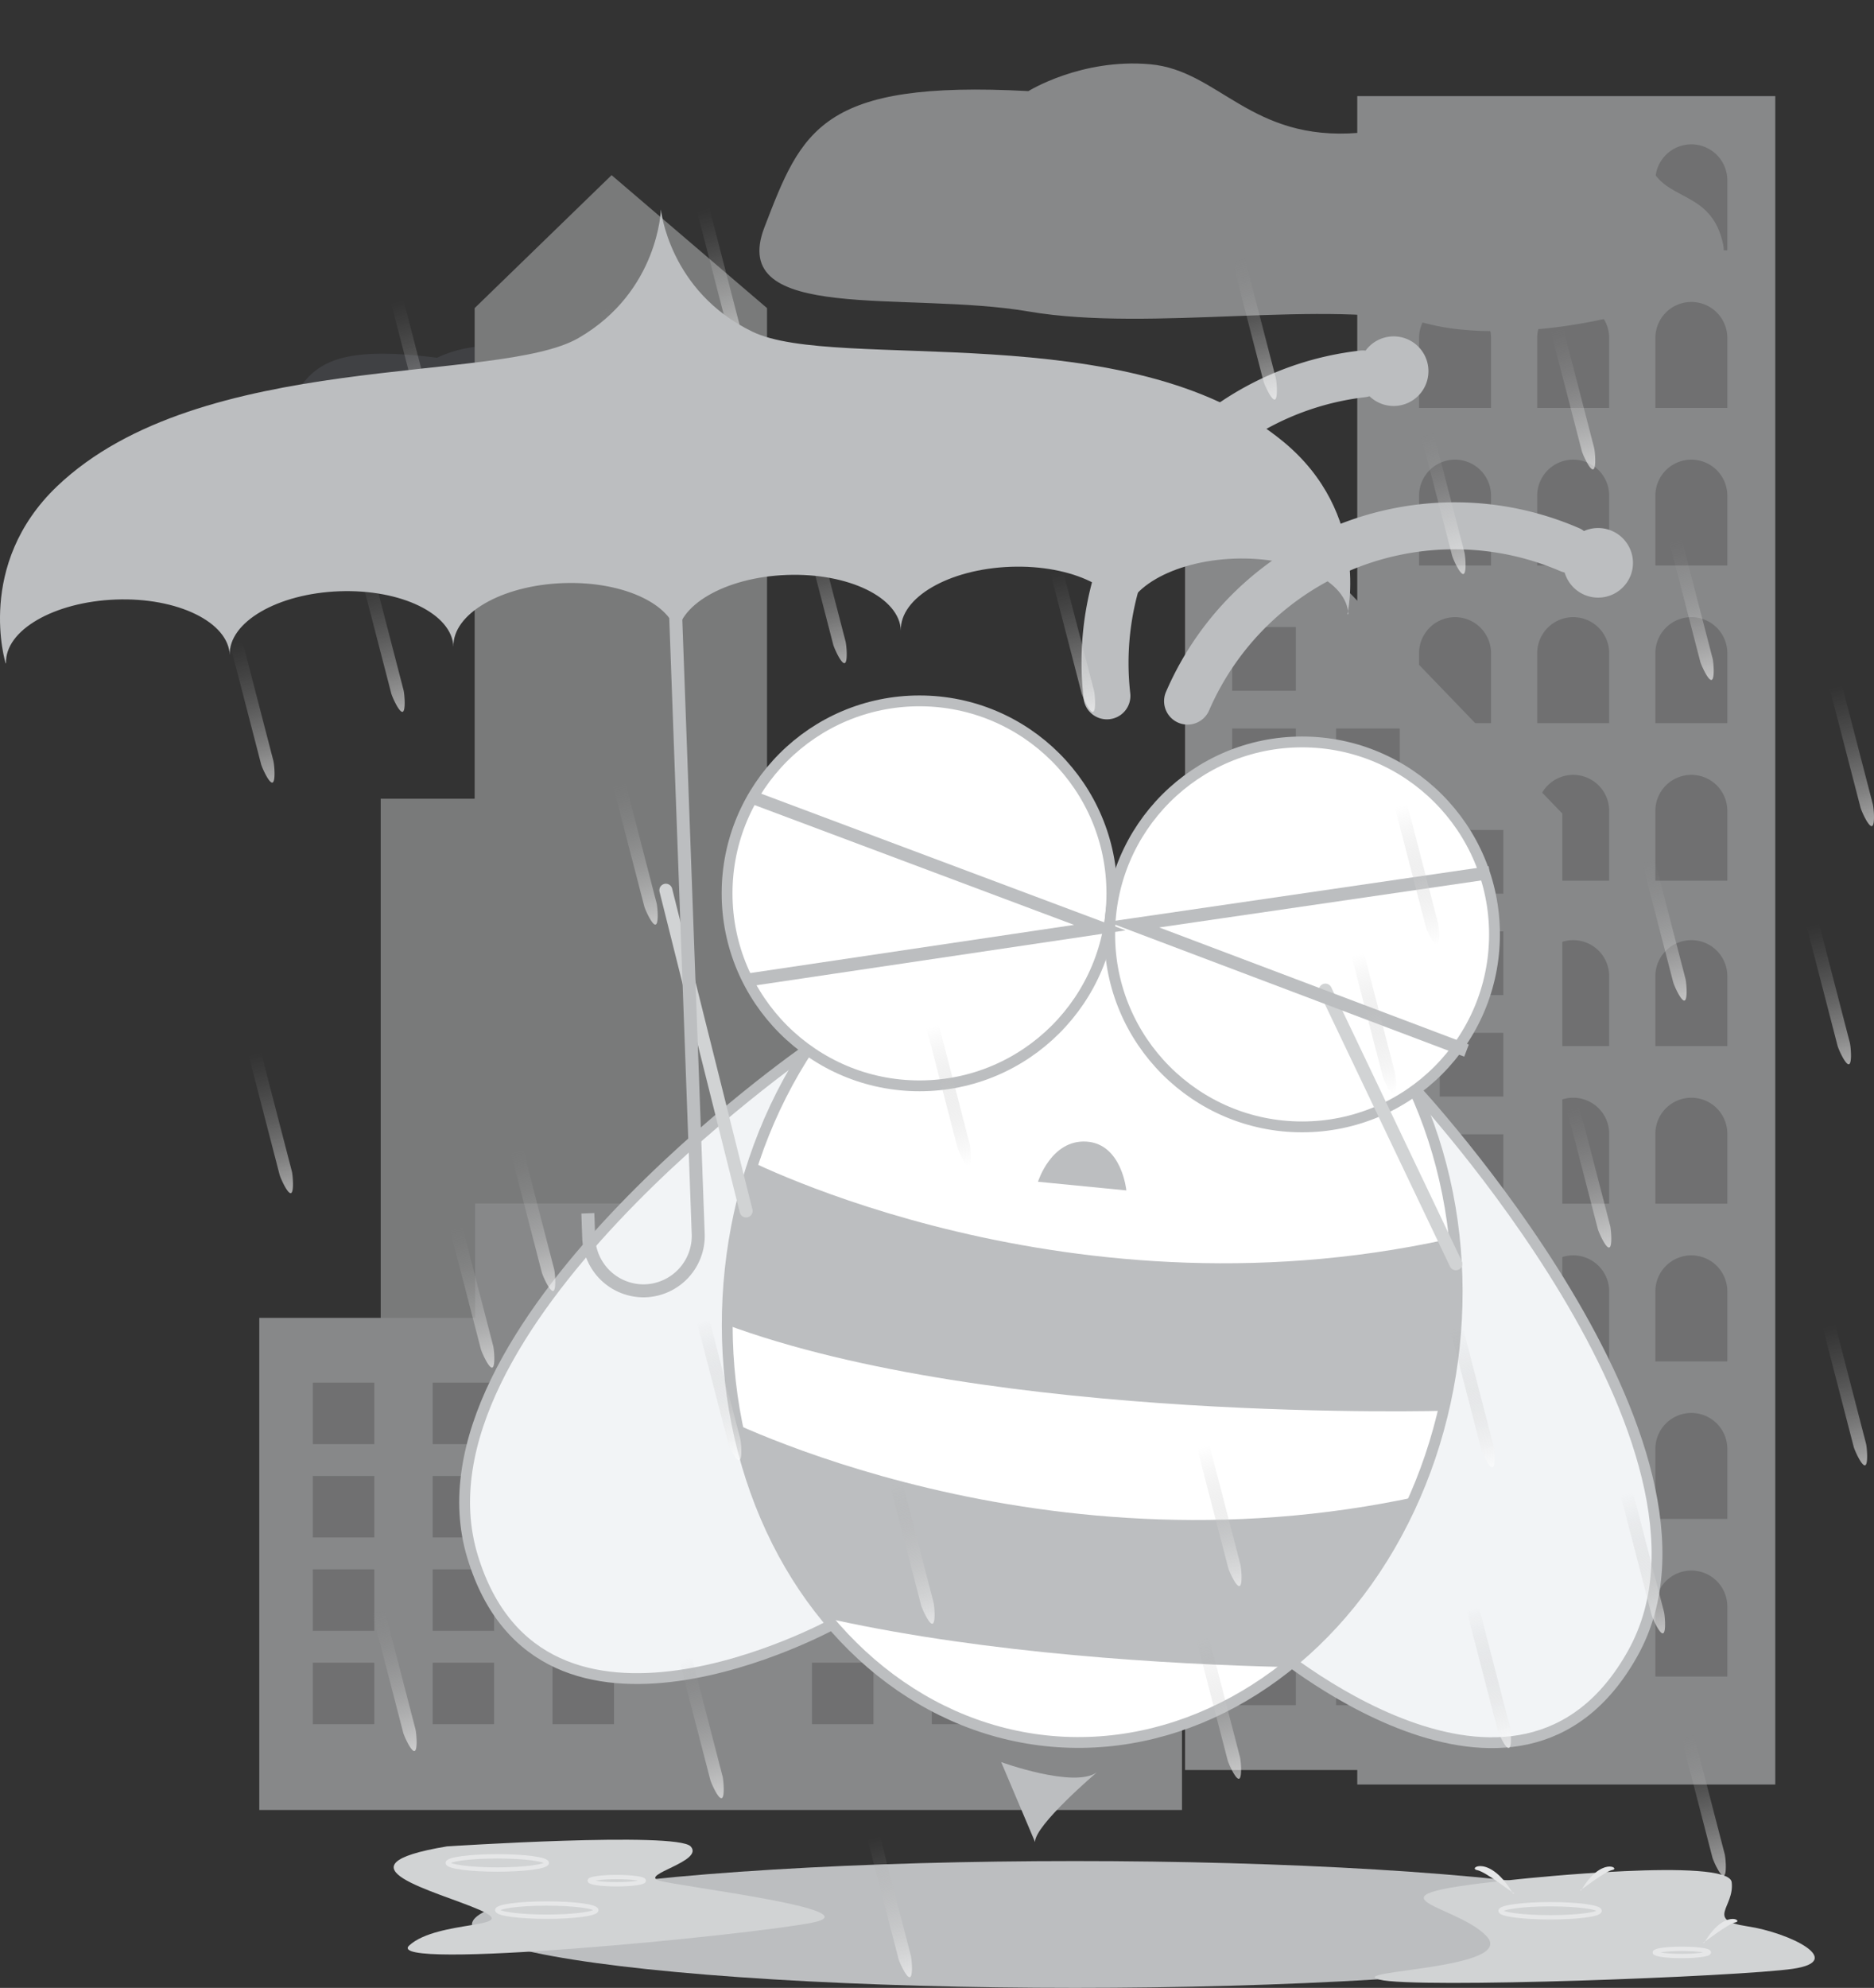 <svg xmlns="http://www.w3.org/2000/svg" xmlns:xlink="http://www.w3.org/1999/xlink" viewBox="0 0 866.18 918.45"><rect x="0" y="0" width="866.18" height="918.45" fill="#333333" stroke="none"/><defs><style>.cls-1,.cls-11{fill:#fff;}.cls-1,.cls-10,.cls-13,.cls-15{stroke:#bcbec0;}.cls-1,.cls-10,.cls-13,.cls-14,.cls-15,.cls-8{stroke-miterlimit:10;}.cls-1,.cls-10,.cls-13{stroke-width:5px;}.cls-2{isolation:isolate;}.cls-3{opacity:0.44;}.cls-10,.cls-4{fill:#f2f4f6;}.cls-5{fill:#bcbec0;}.cls-6{fill:#969fb7;opacity:0.3;mix-blend-mode:screen;}.cls-7{fill:#d1d3d4;}.cls-13,.cls-14,.cls-15,.cls-8{fill:none;}.cls-8{stroke:#e6e7e8;stroke-width:2px;}.cls-9{fill:#e6e7e8;}.cls-12{clip-path:url(#clip-path);}.cls-14{stroke:#d1d3d4;stroke-linecap:round;}.cls-14,.cls-15{stroke-width:6px;}.cls-16{fill:url(#linear-gradient);}.cls-17{fill:url(#linear-gradient-2);}.cls-18{fill:url(#linear-gradient-3);}.cls-19{fill:url(#linear-gradient-4);}.cls-20{fill:url(#linear-gradient-5);}.cls-21{fill:url(#linear-gradient-6);}.cls-22{fill:url(#linear-gradient-7);}.cls-23{fill:url(#linear-gradient-8);}.cls-24{fill:url(#linear-gradient-9);}.cls-25{fill:url(#linear-gradient-10);}.cls-26{fill:url(#linear-gradient-11);}.cls-27{fill:url(#linear-gradient-12);}.cls-28{fill:url(#linear-gradient-13);}.cls-29{fill:url(#linear-gradient-14);}.cls-30{fill:url(#linear-gradient-15);}.cls-31{fill:url(#linear-gradient-16);}.cls-32{fill:url(#linear-gradient-17);}.cls-33{fill:url(#linear-gradient-18);}.cls-34{fill:url(#linear-gradient-19);}.cls-35{fill:url(#linear-gradient-20);}.cls-36{fill:url(#linear-gradient-21);}.cls-37{fill:url(#linear-gradient-22);}.cls-38{fill:url(#linear-gradient-23);}.cls-39{fill:url(#linear-gradient-24);}.cls-40{fill:url(#linear-gradient-25);}.cls-41{fill:url(#linear-gradient-26);}.cls-42{fill:url(#linear-gradient-27);}.cls-43{fill:url(#linear-gradient-28);}.cls-44{fill:url(#linear-gradient-29);}.cls-45{fill:url(#linear-gradient-30);}.cls-46{fill:url(#linear-gradient-31);}.cls-47{fill:url(#linear-gradient-32);}.cls-48{fill:url(#linear-gradient-33);}.cls-49{fill:url(#linear-gradient-34);}</style><clipPath id="clip-path"><ellipse class="cls-1" cx="504.87" cy="604.5" rx="200.95" ry="168.29" transform="translate(-150.05 1042) rotate(-83.88)"/></clipPath><linearGradient id="linear-gradient" x1="73.43" y1="766.79" x2="73.43" y2="600.38" gradientTransform="translate(-129 -172.59) rotate(-14.53)" gradientUnits="userSpaceOnUse"><stop offset="0" stop-color="#fff" stop-opacity="0.58"/><stop offset="0.4" stop-color="#949494" stop-opacity="0"/></linearGradient><linearGradient id="linear-gradient-2" x1="179.19" y1="564.49" x2="179.19" y2="398.07" xlink:href="#linear-gradient"/><linearGradient id="linear-gradient-3" x1="310.58" y1="1033.78" x2="310.58" y2="867.36" xlink:href="#linear-gradient"/><linearGradient id="linear-gradient-4" x1="196.01" y1="1087.35" x2="196.01" y2="920.93" xlink:href="#linear-gradient"/><linearGradient id="linear-gradient-5" x1="605.65" y1="525.96" x2="605.65" y2="359.54" xlink:href="#linear-gradient"/><linearGradient id="linear-gradient-6" x1="371.89" y1="441.2" x2="371.89" y2="274.78" xlink:href="#linear-gradient"/><linearGradient id="linear-gradient-7" x1="452.3" y1="1052.53" x2="452.3" y2="886.11" xlink:href="#linear-gradient"/><linearGradient id="linear-gradient-8" x1="316.98" y1="474.44" x2="316.98" y2="308.03" xlink:href="#linear-gradient"/><linearGradient id="linear-gradient-9" x1="382.61" y1="593.96" x2="382.61" y2="427.54" xlink:href="#linear-gradient"/><linearGradient id="linear-gradient-10" x1="64.06" y1="1030.66" x2="64.06" y2="864.24" xlink:href="#linear-gradient"/><linearGradient id="linear-gradient-11" x1="267.75" y1="688.98" x2="267.75" y2="522.56" xlink:href="#linear-gradient"/><linearGradient id="linear-gradient-12" x1="656.97" y1="944" x2="656.97" y2="777.58" xlink:href="#linear-gradient"/><linearGradient id="linear-gradient-13" x1="579.27" y1="1028.78" x2="579.27" y2="862.36" xlink:href="#linear-gradient"/><linearGradient id="linear-gradient-14" x1="259.47" y1="1189.24" x2="259.47" y2="1022.83" xlink:href="#linear-gradient"/><linearGradient id="linear-gradient-15" x1="488.11" y1="644.56" x2="488.11" y2="478.14" xlink:href="#linear-gradient"/><linearGradient id="linear-gradient-16" x1="554.04" y1="1156.2" x2="554.04" y2="989.78" xlink:href="#linear-gradient"/><linearGradient id="linear-gradient-17" x1="429.75" y1="1138.67" x2="429.75" y2="972.25" xlink:href="#linear-gradient"/><linearGradient id="linear-gradient-18" x1="635.38" y1="1238.26" x2="635.38" y2="1071.84" xlink:href="#linear-gradient"/><linearGradient id="linear-gradient-19" x1="243.06" y1="938.25" x2="243.06" y2="771.83" xlink:href="#linear-gradient"/><linearGradient id="linear-gradient-20" x1="669.83" y1="625.86" x2="669.83" y2="459.44" xlink:href="#linear-gradient"/><linearGradient id="linear-gradient-21" x1="224.37" y1="446.85" x2="224.37" y2="280.43" xlink:href="#linear-gradient"/><linearGradient id="linear-gradient-22" x1="578.42" y1="850.49" x2="578.42" y2="684.07" xlink:href="#linear-gradient"/><linearGradient id="linear-gradient-23" x1="739.99" y1="594.11" x2="739.99" y2="427.7" xlink:href="#linear-gradient"/><linearGradient id="linear-gradient-24" x1="785.47" y1="889.83" x2="785.47" y2="723.41" xlink:href="#linear-gradient"/><linearGradient id="linear-gradient-25" x1="768.56" y1="702.03" x2="768.56" y2="535.62" xlink:href="#linear-gradient"/><linearGradient id="linear-gradient-26" x1="143.28" y1="868.16" x2="143.28" y2="701.75" xlink:href="#linear-gradient"/><linearGradient id="linear-gradient-27" x1="112.75" y1="581.03" x2="112.75" y2="414.61" xlink:href="#linear-gradient"/><linearGradient id="linear-gradient-28" x1="719.3" y1="842.28" x2="719.3" y2="675.86" xlink:href="#linear-gradient"/><linearGradient id="linear-gradient-29" x1="823.36" y1="785.99" x2="823.36" y2="619.57" xlink:href="#linear-gradient"/><linearGradient id="linear-gradient-30" x1="615.04" y1="788.77" x2="615.04" y2="622.35" xlink:href="#linear-gradient"/><linearGradient id="linear-gradient-31" x1="746.19" y1="1071.11" x2="746.19" y2="904.69" xlink:href="#linear-gradient"/><linearGradient id="linear-gradient-32" x1="636.3" y1="1122.8" x2="636.3" y2="956.38" xlink:href="#linear-gradient"/><linearGradient id="linear-gradient-33" x1="379.88" y1="833.12" x2="379.88" y2="666.7" xlink:href="#linear-gradient"/><linearGradient id="linear-gradient-34" x1="179.44" y1="840.95" x2="179.44" y2="674.53" xlink:href="#linear-gradient"/></defs><title>Bee-NoResults</title><g class="cls-2"><g id="Layer_2" data-name="Layer 2"><g id="MrsBeez"><g class="cls-3"><polygon class="cls-4" points="627.34 44.41 627.34 412.08 627.34 456.83 627.34 824.49 820.55 824.49 820.55 456.83 820.55 412.08 820.55 44.41 627.34 44.41"/><path class="cls-5" d="M689.17,483.32H655.9V451a16.64,16.64,0,0,1,16.63-16.64h0A16.64,16.64,0,0,1,689.17,451Z"/><path class="cls-5" d="M743.78,483.32H710.51V451a16.64,16.64,0,0,1,16.64-16.64h0A16.64,16.64,0,0,1,743.78,451Z"/><path class="cls-5" d="M798.39,483.32H765.12V451a16.64,16.64,0,0,1,16.64-16.64h0A16.63,16.63,0,0,1,798.39,451Z"/><path class="cls-5" d="M689.17,115.66H655.9V83.33a16.64,16.64,0,0,1,16.63-16.64h0a16.64,16.64,0,0,1,16.64,16.64Z"/><path class="cls-5" d="M743.78,115.66H710.51V83.33a16.64,16.64,0,0,1,16.64-16.64h0a16.64,16.64,0,0,1,16.63,16.64Z"/><path class="cls-5" d="M798.39,115.66H765.12V83.33a16.64,16.64,0,0,1,16.64-16.64h0a16.63,16.63,0,0,1,16.63,16.64Z"/><path class="cls-5" d="M689.17,188.47H655.9V156.14a16.64,16.64,0,0,1,16.63-16.63h0a16.64,16.64,0,0,1,16.64,16.63Z"/><path class="cls-5" d="M743.78,188.47H710.51V156.14a16.64,16.64,0,0,1,16.64-16.63h0a16.64,16.64,0,0,1,16.63,16.63Z"/><path class="cls-5" d="M798.39,188.47H765.12V156.14a16.64,16.64,0,0,1,16.64-16.63h0a16.63,16.63,0,0,1,16.63,16.63Z"/><path class="cls-5" d="M689.17,261.29H655.9V229a16.63,16.63,0,0,1,16.63-16.63h0A16.63,16.63,0,0,1,689.17,229Z"/><path class="cls-5" d="M743.78,261.29H710.51V229a16.63,16.63,0,0,1,16.64-16.63h0A16.63,16.63,0,0,1,743.78,229Z"/><path class="cls-5" d="M798.39,261.29H765.12V229a16.63,16.63,0,0,1,16.64-16.63h0A16.62,16.62,0,0,1,798.39,229Z"/><path class="cls-5" d="M689.17,334.11H655.9V301.78a16.64,16.64,0,0,1,16.63-16.64h0a16.64,16.64,0,0,1,16.64,16.64Z"/><path class="cls-5" d="M743.78,334.11H710.51V301.78a16.64,16.64,0,0,1,16.64-16.64h0a16.64,16.64,0,0,1,16.63,16.64Z"/><path class="cls-5" d="M798.39,334.11H765.12V301.78a16.64,16.64,0,0,1,16.64-16.64h0a16.63,16.63,0,0,1,16.63,16.64Z"/><path class="cls-5" d="M689.17,406.92H655.9V374.59A16.64,16.64,0,0,1,672.53,358h0a16.64,16.64,0,0,1,16.64,16.63Z"/><path class="cls-5" d="M743.78,406.92H710.51V374.59A16.64,16.64,0,0,1,727.15,358h0a16.64,16.64,0,0,1,16.63,16.63Z"/><path class="cls-5" d="M798.39,406.92H765.12V374.59A16.64,16.64,0,0,1,781.76,358h0a16.63,16.63,0,0,1,16.63,16.63Z"/><path class="cls-5" d="M689.17,556.14H655.9V523.81a16.63,16.63,0,0,1,16.63-16.63h0a16.63,16.63,0,0,1,16.64,16.63Z"/><path class="cls-5" d="M743.78,556.14H710.51V523.81a16.63,16.63,0,0,1,16.64-16.63h0a16.63,16.63,0,0,1,16.63,16.63Z"/><path class="cls-5" d="M798.39,556.14H765.12V523.81a16.63,16.63,0,0,1,16.64-16.63h0a16.62,16.62,0,0,1,16.63,16.63Z"/><path class="cls-5" d="M689.17,629H655.9V596.63A16.64,16.64,0,0,1,672.53,580h0a16.64,16.64,0,0,1,16.64,16.64Z"/><path class="cls-5" d="M743.78,629H710.51V596.63A16.64,16.64,0,0,1,727.15,580h0a16.64,16.64,0,0,1,16.63,16.64Z"/><path class="cls-5" d="M798.39,629H765.12V596.63A16.64,16.64,0,0,1,781.76,580h0a16.63,16.63,0,0,1,16.63,16.64Z"/><path class="cls-5" d="M689.17,701.77H655.9V669.44a16.64,16.64,0,0,1,16.63-16.63h0a16.64,16.64,0,0,1,16.64,16.63Z"/><path class="cls-5" d="M743.78,701.77H710.51V669.44a16.64,16.64,0,0,1,16.64-16.63h0a16.64,16.64,0,0,1,16.63,16.63Z"/><path class="cls-5" d="M798.39,701.77H765.12V669.44a16.64,16.64,0,0,1,16.64-16.63h0a16.63,16.63,0,0,1,16.63,16.63Z"/><path class="cls-5" d="M689.17,774.59H655.9V742.26a16.63,16.63,0,0,1,16.63-16.63h0a16.63,16.63,0,0,1,16.64,16.63Z"/><path class="cls-5" d="M743.78,774.59H710.51V742.26a16.63,16.63,0,0,1,16.64-16.63h0a16.63,16.63,0,0,1,16.63,16.63Z"/><path class="cls-5" d="M798.39,774.59H765.12V742.26a16.63,16.63,0,0,1,16.64-16.63h0a16.62,16.62,0,0,1,16.63,16.63Z"/><path class="cls-4" d="M475.34,42.09s24.4-15.23,56.25-12.4,46.32,35.76,96.34,31.69,128.06-6.57,134,13,29.16,12.07,34.58,38.82-90.19,48.34-136.22,36.5-128.15,3.93-184.77-5.77S336.06,149.85,353.33,105,379.25,36.94,475.34,42.09Z"/><path class="cls-6" d="M202,165.29a57,57,0,0,1,32.74-4.78c18.13,3,25.06,22.42,53.89,22.16s73.65,1.54,76.23,13,16.21,8.13,18.21,23.68-53.68,24-79.56,15.27-73.6-3.06-105.64-11-80.15-2.38-68.4-27.38S147.12,158.36,202,165.29Z"/><polygon class="cls-7" points="354.53 369.01 354.53 142.35 282.68 80.92 219.38 142.35 219.38 369.01 175.97 369.01 175.97 820.47 390.5 820.47 390.5 369.01 354.53 369.01"/><polygon class="cls-4" points="547.73 817.8 547.73 194.9 722.11 375.88 722.11 817.8 547.73 817.8"/><rect class="cls-5" x="569.52" y="289.72" width="29.43" height="29.43"/><rect class="cls-5" x="569.52" y="336.59" width="29.43" height="29.43"/><rect class="cls-5" x="569.52" y="383.46" width="29.43" height="29.43"/><rect class="cls-5" x="569.52" y="430.32" width="29.43" height="29.43"/><rect class="cls-5" x="569.52" y="477.19" width="29.43" height="29.43"/><rect class="cls-5" x="569.52" y="524.06" width="29.43" height="29.43"/><rect class="cls-5" x="569.52" y="570.93" width="29.43" height="29.43"/><rect class="cls-5" x="569.52" y="617.79" width="29.43" height="29.43"/><rect class="cls-5" x="569.52" y="664.66" width="29.43" height="29.43"/><rect class="cls-5" x="569.52" y="711.53" width="29.43" height="29.43"/><rect class="cls-5" x="569.52" y="758.39" width="29.43" height="29.43"/><rect class="cls-5" x="617.56" y="336.59" width="29.43" height="29.43"/><rect class="cls-5" x="617.56" y="383.46" width="29.43" height="29.43"/><rect class="cls-5" x="617.56" y="430.32" width="29.43" height="29.43"/><rect class="cls-5" x="617.56" y="477.19" width="29.43" height="29.43"/><rect class="cls-5" x="617.56" y="524.06" width="29.43" height="29.43"/><rect class="cls-5" x="617.56" y="570.93" width="29.43" height="29.43"/><rect class="cls-5" x="617.56" y="617.79" width="29.43" height="29.43"/><rect class="cls-5" x="617.56" y="664.66" width="29.43" height="29.43"/><rect class="cls-5" x="617.56" y="711.53" width="29.43" height="29.43"/><rect class="cls-5" x="617.56" y="758.39" width="29.43" height="29.43"/><rect class="cls-5" x="665.44" y="383.46" width="29.43" height="29.43"/><rect class="cls-5" x="665.44" y="430.32" width="29.43" height="29.43"/><rect class="cls-5" x="665.44" y="477.19" width="29.43" height="29.43"/><rect class="cls-5" x="665.44" y="524.06" width="29.43" height="29.43"/><rect class="cls-5" x="665.44" y="570.93" width="29.43" height="29.43"/><rect class="cls-5" x="665.44" y="617.79" width="29.43" height="29.43"/><rect class="cls-5" x="665.44" y="664.66" width="29.43" height="29.43"/><rect class="cls-5" x="665.44" y="711.53" width="29.43" height="29.43"/><rect class="cls-5" x="665.44" y="758.39" width="29.43" height="29.43"/><polygon class="cls-4" points="446.56 608.88 446.56 556.03 219.61 556.03 219.61 608.88 119.84 608.88 119.84 836.25 546.33 836.25 546.33 608.88 446.56 608.88"/><rect class="cls-5" x="144.59" y="638.8" width="28.42" height="28.42"/><rect class="cls-5" x="199.98" y="638.8" width="28.42" height="28.42"/><rect class="cls-5" x="255.37" y="638.8" width="28.42" height="28.42"/><rect class="cls-5" x="144.59" y="681.93" width="28.42" height="28.42"/><rect class="cls-5" x="199.98" y="681.93" width="28.42" height="28.42"/><rect class="cls-5" x="255.37" y="681.93" width="28.42" height="28.42"/><rect class="cls-5" x="144.59" y="725.06" width="28.42" height="28.42"/><rect class="cls-5" x="199.98" y="725.06" width="28.42" height="28.42"/><rect class="cls-5" x="255.37" y="725.06" width="28.42" height="28.42"/><rect class="cls-5" x="144.59" y="768.19" width="28.42" height="28.42"/><rect class="cls-5" x="199.98" y="768.19" width="28.42" height="28.42"/><rect class="cls-5" x="255.37" y="768.19" width="28.42" height="28.42"/><rect class="cls-5" x="375.3" y="638.8" width="28.42" height="28.42"/><rect class="cls-5" x="430.7" y="638.8" width="28.42" height="28.42"/><rect class="cls-5" x="486.09" y="638.8" width="28.42" height="28.42"/><rect class="cls-5" x="375.3" y="681.93" width="28.42" height="28.42"/><rect class="cls-5" x="430.7" y="681.93" width="28.42" height="28.42"/><rect class="cls-5" x="486.09" y="681.93" width="28.42" height="28.42"/><rect class="cls-5" x="375.3" y="725.06" width="28.42" height="28.42"/><rect class="cls-5" x="430.7" y="725.06" width="28.42" height="28.42"/><rect class="cls-5" x="486.09" y="725.06" width="28.42" height="28.42"/><rect class="cls-5" x="375.3" y="768.19" width="28.42" height="28.42"/><rect class="cls-5" x="430.7" y="768.19" width="28.42" height="28.42"/><rect class="cls-5" x="486.09" y="768.19" width="28.42" height="28.42"/></g><ellipse class="cls-5" cx="496.9" cy="889.15" rx="278.76" ry="29.3"/><path class="cls-7" d="M206.59,853.07s106.09-6.94,112.63,0-24,13.09-14.54,15.83S405,882.54,375.17,888.36s-199.1,22.37-186,10.46,52.32-7.62,32.7-16.31S152.09,862.12,206.59,853.07Z"/><ellipse class="cls-8" cx="229.84" cy="860.71" rx="22.89" ry="3.05"/><ellipse class="cls-8" cx="252.73" cy="882.51" rx="22.89" ry="3.05"/><path class="cls-8" d="M297.56,868.9c0,.92-5.59,1.67-12.5,1.67s-12.49-.75-12.49-1.67,5.59-1.66,12.49-1.66S297.56,868,297.56,868.9Z"/><path class="cls-7" d="M702.55,868.16s96.38-10.23,97.84,1.43S788,887.05,807.65,890s45.78,16,21.08,19.62-174.8,9.28-191.11,5,64-4.77,49.41-20.14S622.14,876.15,702.55,868.16Z"/><path class="cls-8" d="M739.35,882.84c0,1.68-10.25,3-22.89,3s-22.89-1.37-22.89-3,10.25-3.05,22.89-3.05S739.35,881.15,739.35,882.84Z"/><path class="cls-8" d="M789.85,902.06c0,.91-5.59,1.66-12.5,1.66s-12.49-.75-12.49-1.66,5.59-1.67,12.49-1.67S789.85,901.14,789.85,902.06Z"/><path class="cls-9" d="M700.11,874.88c-.81,0-13.08-10-17.44-10.87s6-7.38,16.63,10.87"/><path class="cls-9" d="M730.12,873.42c.71,0,11.37-8.72,15.16-9.45s-5.21-6.41-14.45,9.45"/><path class="cls-9" d="M787,897.62c.71,0,11.37-8.72,15.15-9.45s-5.2-6.41-14.44,9.45"/><path class="cls-10" d="M373.21,485S186.65,614.22,218.39,719.11s166.25,31.43,166.25,31.43Z"/><path class="cls-10" d="M653.11,502.18S808,668,754.75,763.76s-169.13-4.56-169.13-4.56Z"/><ellipse class="cls-11" cx="504.87" cy="604.5" rx="200.95" ry="168.29" transform="translate(-150.05 1042) rotate(-83.88)"/><g class="cls-12"><path class="cls-5" d="M343.11,534.68s152.56,79.54,334.65,35.91l-8.71,81.18S459.16,658,334.84,611.7Z"/><path class="cls-5" d="M330.38,653.29S482.94,732.83,665,689.2l-8.71,81.18s-209.88,6.25-334.21-40.07Z"/></g><ellipse class="cls-13" cx="504.87" cy="604.5" rx="200.95" ry="168.29" transform="translate(-150.05 1042) rotate(-83.88)"/><circle class="cls-1" cx="424.99" cy="412.75" r="88.93"/><circle class="cls-1" cx="601.84" cy="431.72" r="88.93"/><path class="cls-5" d="M462.76,814.13s33.63,12.21,44.21,4.74c0,0-28.75,24.44-28.56,32.2Z"/><path class="cls-5" d="M753.45,266.43a16.12,16.12,0,0,1-30.25-1.91,11.31,11.31,0,0,1-2-.64,123.62,123.62,0,0,0-162.35,64.36,10.84,10.84,0,0,1-19.91-8.6C570.73,246.16,656.36,212.23,729.84,244a10.76,10.76,0,0,1,2.29,1.34,16.12,16.12,0,0,1,21.33,21.11Zm-240.6,65.85a10.84,10.84,0,0,1-12-9.53C491.72,243.23,549,171.09,628.52,162a10.75,10.75,0,0,1,2.66,0A16.08,16.08,0,1,1,633,183.07a11.46,11.46,0,0,1-2,.44A123.6,123.6,0,0,0,522.41,320.28a10.82,10.82,0,0,1-9.56,12Z"/><line class="cls-14" x1="672.92" y1="583.89" x2="612.6" y2="457.44"/><line class="cls-14" x1="344.86" y1="559.49" x2="307.76" y2="411.3"/><path class="cls-5" d="M520.61,550l-40.84-4s6.07-19.6,22.43-18.55S520.61,550,520.61,550Z"/><polyline class="cls-15" points="347.87 368.42 508.36 428.58 345.57 452.78"/><polyline class="cls-15" points="688.51 403.19 523.89 427.21 677.84 485.39"/><path class="cls-16" d="M134.46,551.25h0c-1.56.4-4.84-7-5.24-8.52l-38.61-149a3,3,0,0,1,2.11-3.59h0a3,3,0,0,1,3.59,2.12l38.61,149C135.32,542.82,136,550.84,134.46,551.25Z"/><path class="cls-17" d="M186.08,328.88h0c-1.56.41-4.84-6.95-5.24-8.51l-38.62-149a3,3,0,0,1,2.11-3.59h0a2.94,2.94,0,0,1,3.59,2.11l38.61,149C186.94,320.46,187.65,328.47,186.08,328.88Z"/><path class="cls-18" d="M431,750.19h0c-1.57.4-4.84-7-5.25-8.52l-38.61-149a2.94,2.94,0,0,1,2.11-3.58h0a3,3,0,0,1,3.59,2.11l38.61,149C431.87,741.76,432.58,749.78,431,750.19Z"/><path class="cls-19" d="M333.54,830.79h0c-1.57.41-4.84-6.95-5.25-8.51l-38.61-149a3,3,0,0,1,2.11-3.59h0a2.94,2.94,0,0,1,3.59,2.11L334,820.8C334.4,822.37,335.11,830.38,333.54,830.79Z"/><path class="cls-20" d="M589.22,184.59h0c-1.57.4-4.84-7-5.25-8.52l-38.61-149a3,3,0,0,1,2.11-3.59h0a3,3,0,0,1,3.59,2.11l38.61,149C590.08,176.16,590.79,184.18,589.22,184.59Z"/><path class="cls-21" d="M341.68,161.19h0c-1.57.4-4.84-6.95-5.25-8.52l-38.61-149A3,3,0,0,1,299.93.09h0a3,3,0,0,1,3.59,2.12l38.61,149C342.54,152.76,343.24,160.78,341.68,161.19Z"/><path class="cls-22" d="M572.9,732.78h0c-1.57.41-4.85-6.95-5.25-8.52L529,575.27a2.94,2.94,0,0,1,2.11-3.58h0a3,3,0,0,1,3.59,2.11l38.61,149C573.75,724.35,574.46,732.37,572.9,732.78Z"/><path class="cls-23" d="M296.87,207.15h0c-1.57.4-4.84-7-5.25-8.52L253,49.64a3,3,0,0,1,2.11-3.59h0a3,3,0,0,1,3.59,2.11l38.61,149C297.73,198.72,298.44,206.74,296.87,207.15Z"/><path class="cls-24" d="M390.38,306.37h0c-1.57.4-4.84-6.95-5.25-8.52l-38.61-149a3,3,0,0,1,2.11-3.58h0a2.94,2.94,0,0,1,3.59,2.11l38.61,149C391.24,297.94,392,306,390.38,306.37Z"/><path class="cls-25" d="M191.6,809h0c-1.57.41-4.84-6.95-5.25-8.51l-38.61-149a2.94,2.94,0,0,1,2.11-3.59h0a3,3,0,0,1,3.59,2.11l38.61,149C192.46,800.6,193.17,808.61,191.6,809Z"/><path class="cls-26" d="M303,427.17h0c-1.56.4-4.84-6.95-5.24-8.52l-38.62-149a3,3,0,0,1,2.12-3.59h0a3,3,0,0,1,3.58,2.12l38.62,149C303.9,418.74,304.61,426.76,303,427.17Z"/><path class="cls-27" d="M743.79,576.37h0c-1.57.41-4.84-7-5.25-8.51l-38.61-149a3,3,0,0,1,2.11-3.59h0a2.94,2.94,0,0,1,3.59,2.11l38.61,149C744.65,568,745.36,576,743.79,576.37Z"/><path class="cls-28" d="M689.84,677.93h0c-1.56.41-4.84-6.95-5.25-8.51L646,520.43a3,3,0,0,1,2.11-3.59h0a2.94,2.94,0,0,1,3.59,2.11l38.61,149C690.7,669.51,691.41,677.53,689.84,677.93Z"/><path class="cls-29" d="M420.54,913.5h0c-1.57.41-4.84-7-5.25-8.51L376.68,756a2.94,2.94,0,0,1,2.11-3.59h0a3,3,0,0,1,3.59,2.11l38.61,149C421.4,905.08,422.11,913.09,420.54,913.5Z"/><path class="cls-30" d="M505.2,328.88h0c-1.57.41-4.84-6.95-5.25-8.51l-38.61-149a2.94,2.94,0,0,1,2.11-3.59h0A3,3,0,0,1,467,169.9l38.61,149C506.06,320.46,506.77,328.47,505.2,328.88Z"/><path class="cls-31" d="M697.4,807.61h0c-1.57.4-4.85-7-5.25-8.52l-38.61-149a2.94,2.94,0,0,1,2.11-3.58h0a3,3,0,0,1,3.59,2.11l38.61,149C698.25,799.18,699,807.2,697.4,807.61Z"/><path class="cls-32" d="M572.68,821.82h0c-1.57.4-4.84-7-5.25-8.52l-38.61-149a2.94,2.94,0,0,1,2.11-3.58h0a3,3,0,0,1,3.59,2.11l38.61,149C573.54,813.39,574.25,821.41,572.68,821.82Z"/><path class="cls-33" d="M796.72,866.63h0c-1.57.41-4.84-6.94-5.25-8.51l-38.61-149a3,3,0,0,1,2.11-3.59h0a2.94,2.94,0,0,1,3.59,2.11l38.61,149C797.58,858.21,798.29,866.23,796.72,866.63Z"/><path class="cls-34" d="M341.68,674.66h0c-1.57.4-4.84-6.95-5.25-8.52l-38.61-149a3,3,0,0,1,2.11-3.59h0a3,3,0,0,1,3.59,2.11l38.61,149C342.54,666.23,343.24,674.25,341.68,674.66Z"/><path class="cls-35" d="M676.42,265.19h0c-1.57.4-4.85-6.95-5.25-8.52l-38.61-149a3,3,0,0,1,2.11-3.59h0a3,3,0,0,1,3.59,2.12l38.61,149C677.27,256.76,678,264.78,676.42,265.19Z"/><path class="cls-36" d="M200.29,203.67h0c-1.56.41-4.84-6.95-5.24-8.51l-38.62-149a3,3,0,0,1,2.11-3.59h0a2.94,2.94,0,0,1,3.59,2.11l38.62,149C201.15,195.25,201.86,203.26,200.29,203.67Z"/><path class="cls-37" d="M644.29,505.56h0c-1.57.41-4.84-6.94-5.25-8.51l-38.61-149a3,3,0,0,1,2.11-3.59h0a3,3,0,0,1,3.59,2.11l38.61,149C645.15,497.14,645.86,505.16,644.29,505.56Z"/><path class="cls-38" d="M736.36,216.85h0c-1.57.41-4.84-6.94-5.25-8.51l-38.61-149a3,3,0,0,1,2.11-3.59h0a2.94,2.94,0,0,1,3.59,2.11l38.61,149C737.22,208.43,737.93,216.45,736.36,216.85Z"/><path class="cls-39" d="M854.59,491.7h0c-1.57.4-4.85-6.95-5.25-8.52l-38.61-149a3,3,0,0,1,2.11-3.59h0a3,3,0,0,1,3.59,2.11L855,481.7C855.44,483.27,856.15,491.29,854.59,491.7Z"/><path class="cls-40" d="M791.1,314.15h0c-1.56.41-4.84-6.95-5.24-8.51l-38.62-149a3,3,0,0,1,2.12-3.59h0a2.94,2.94,0,0,1,3.58,2.11l38.62,149C792,305.73,792.67,313.74,791.1,314.15Z"/><path class="cls-41" d="M227.51,631.85h0c-1.56.4-4.84-7-5.25-8.52l-38.61-149a3,3,0,0,1,2.11-3.58h0a2.94,2.94,0,0,1,3.59,2.11l38.61,149C228.37,623.42,229.08,631.44,227.51,631.85Z"/><path class="cls-42" d="M125.92,361.56h0c-1.57.41-4.84-6.95-5.25-8.51l-38.61-149a2.94,2.94,0,0,1,2.11-3.59h0a3,3,0,0,1,3.59,2.11l38.61,149C126.78,353.14,127.49,361.15,125.92,361.56Z"/><path class="cls-43" d="M778.6,462.27h0c-1.57.4-4.84-6.95-5.25-8.52l-38.61-149a3,3,0,0,1,2.11-3.59h0a3,3,0,0,1,3.59,2.12l38.61,149C779.46,453.84,780.17,461.86,778.6,462.27Z"/><path class="cls-44" d="M865.21,381.67h0c-1.57.4-4.84-6.95-5.25-8.52l-38.61-149a3,3,0,0,1,2.11-3.59h0a3,3,0,0,1,3.59,2.11l38.61,149C866.07,373.24,866.78,381.26,865.21,381.67Z"/><path class="cls-45" d="M664.25,436.63h0c-1.57.41-4.84-6.95-5.25-8.51l-38.61-149a2.94,2.94,0,0,1,2.11-3.59h0a3,3,0,0,1,3.59,2.11l38.61,149C665.11,428.21,665.82,436.22,664.25,436.63Z"/><path class="cls-46" d="M862.05,677h0c-1.57.4-4.84-6.95-5.25-8.52l-38.61-149a2.94,2.94,0,0,1,2.11-3.58h0a3,3,0,0,1,3.59,2.11L862.5,667C862.91,668.6,863.61,676.62,862.05,677Z"/><path class="cls-47" d="M768.64,754.63h0c-1.56.41-4.84-6.94-5.25-8.51l-38.61-149a3,3,0,0,1,2.11-3.59h0a3,3,0,0,1,3.59,2.11l38.61,149C769.5,746.21,770.21,754.23,768.64,754.63Z"/><path class="cls-48" d="M447.75,538.56h0c-1.57.41-4.85-6.94-5.25-8.51l-38.61-149a3,3,0,0,1,2.11-3.59h0a3,3,0,0,1,3.59,2.11l38.61,149C448.6,530.14,449.31,538.16,447.75,538.56Z"/><path class="cls-49" d="M255.69,596.43h0c-1.57.4-4.84-6.95-5.25-8.52l-38.61-149a3,3,0,0,1,2.11-3.59h0a3,3,0,0,1,3.59,2.12l38.61,149C256.55,588,257.25,596,255.69,596.43Z"/><path class="cls-15" d="M309.67,212.41l13.05,357.75a25.4,25.4,0,0,1-24.38,26.22h0A25.38,25.38,0,0,1,272.12,572l-.42-11.43"/><path class="cls-5" d="M623.2,283.81c-.56-15.24-24.16-26.75-52.71-25.71s-51.25,14.24-50.7,29.48c-.55-15.24-24.15-26.75-52.7-25.71s-51.25,14.24-50.7,29.48c-.55-15.24-24.15-26.75-52.7-25.71s-51.25,14.24-50.7,29.48c-.55-15.24-24.15-26.75-52.7-25.71s-51.25,14.24-50.7,29.48c-.55-15.24-24.15-26.75-52.71-25.71s-51.25,14.24-50.69,29.48C105.63,287.42,82,275.91,53.48,277S2.23,291.19,2.79,306.43H2.6s-14.21-45.51,23.8-81.77c66.42-63.35,203.89-47,241-68.49s38.07-59.41,38.07-59.41,3.72,37.8,42.29,56.48S522.23,145.66,593.09,204c40.55,33.39,29.69,79.82,29.69,79.82"/></g></g></g></svg>